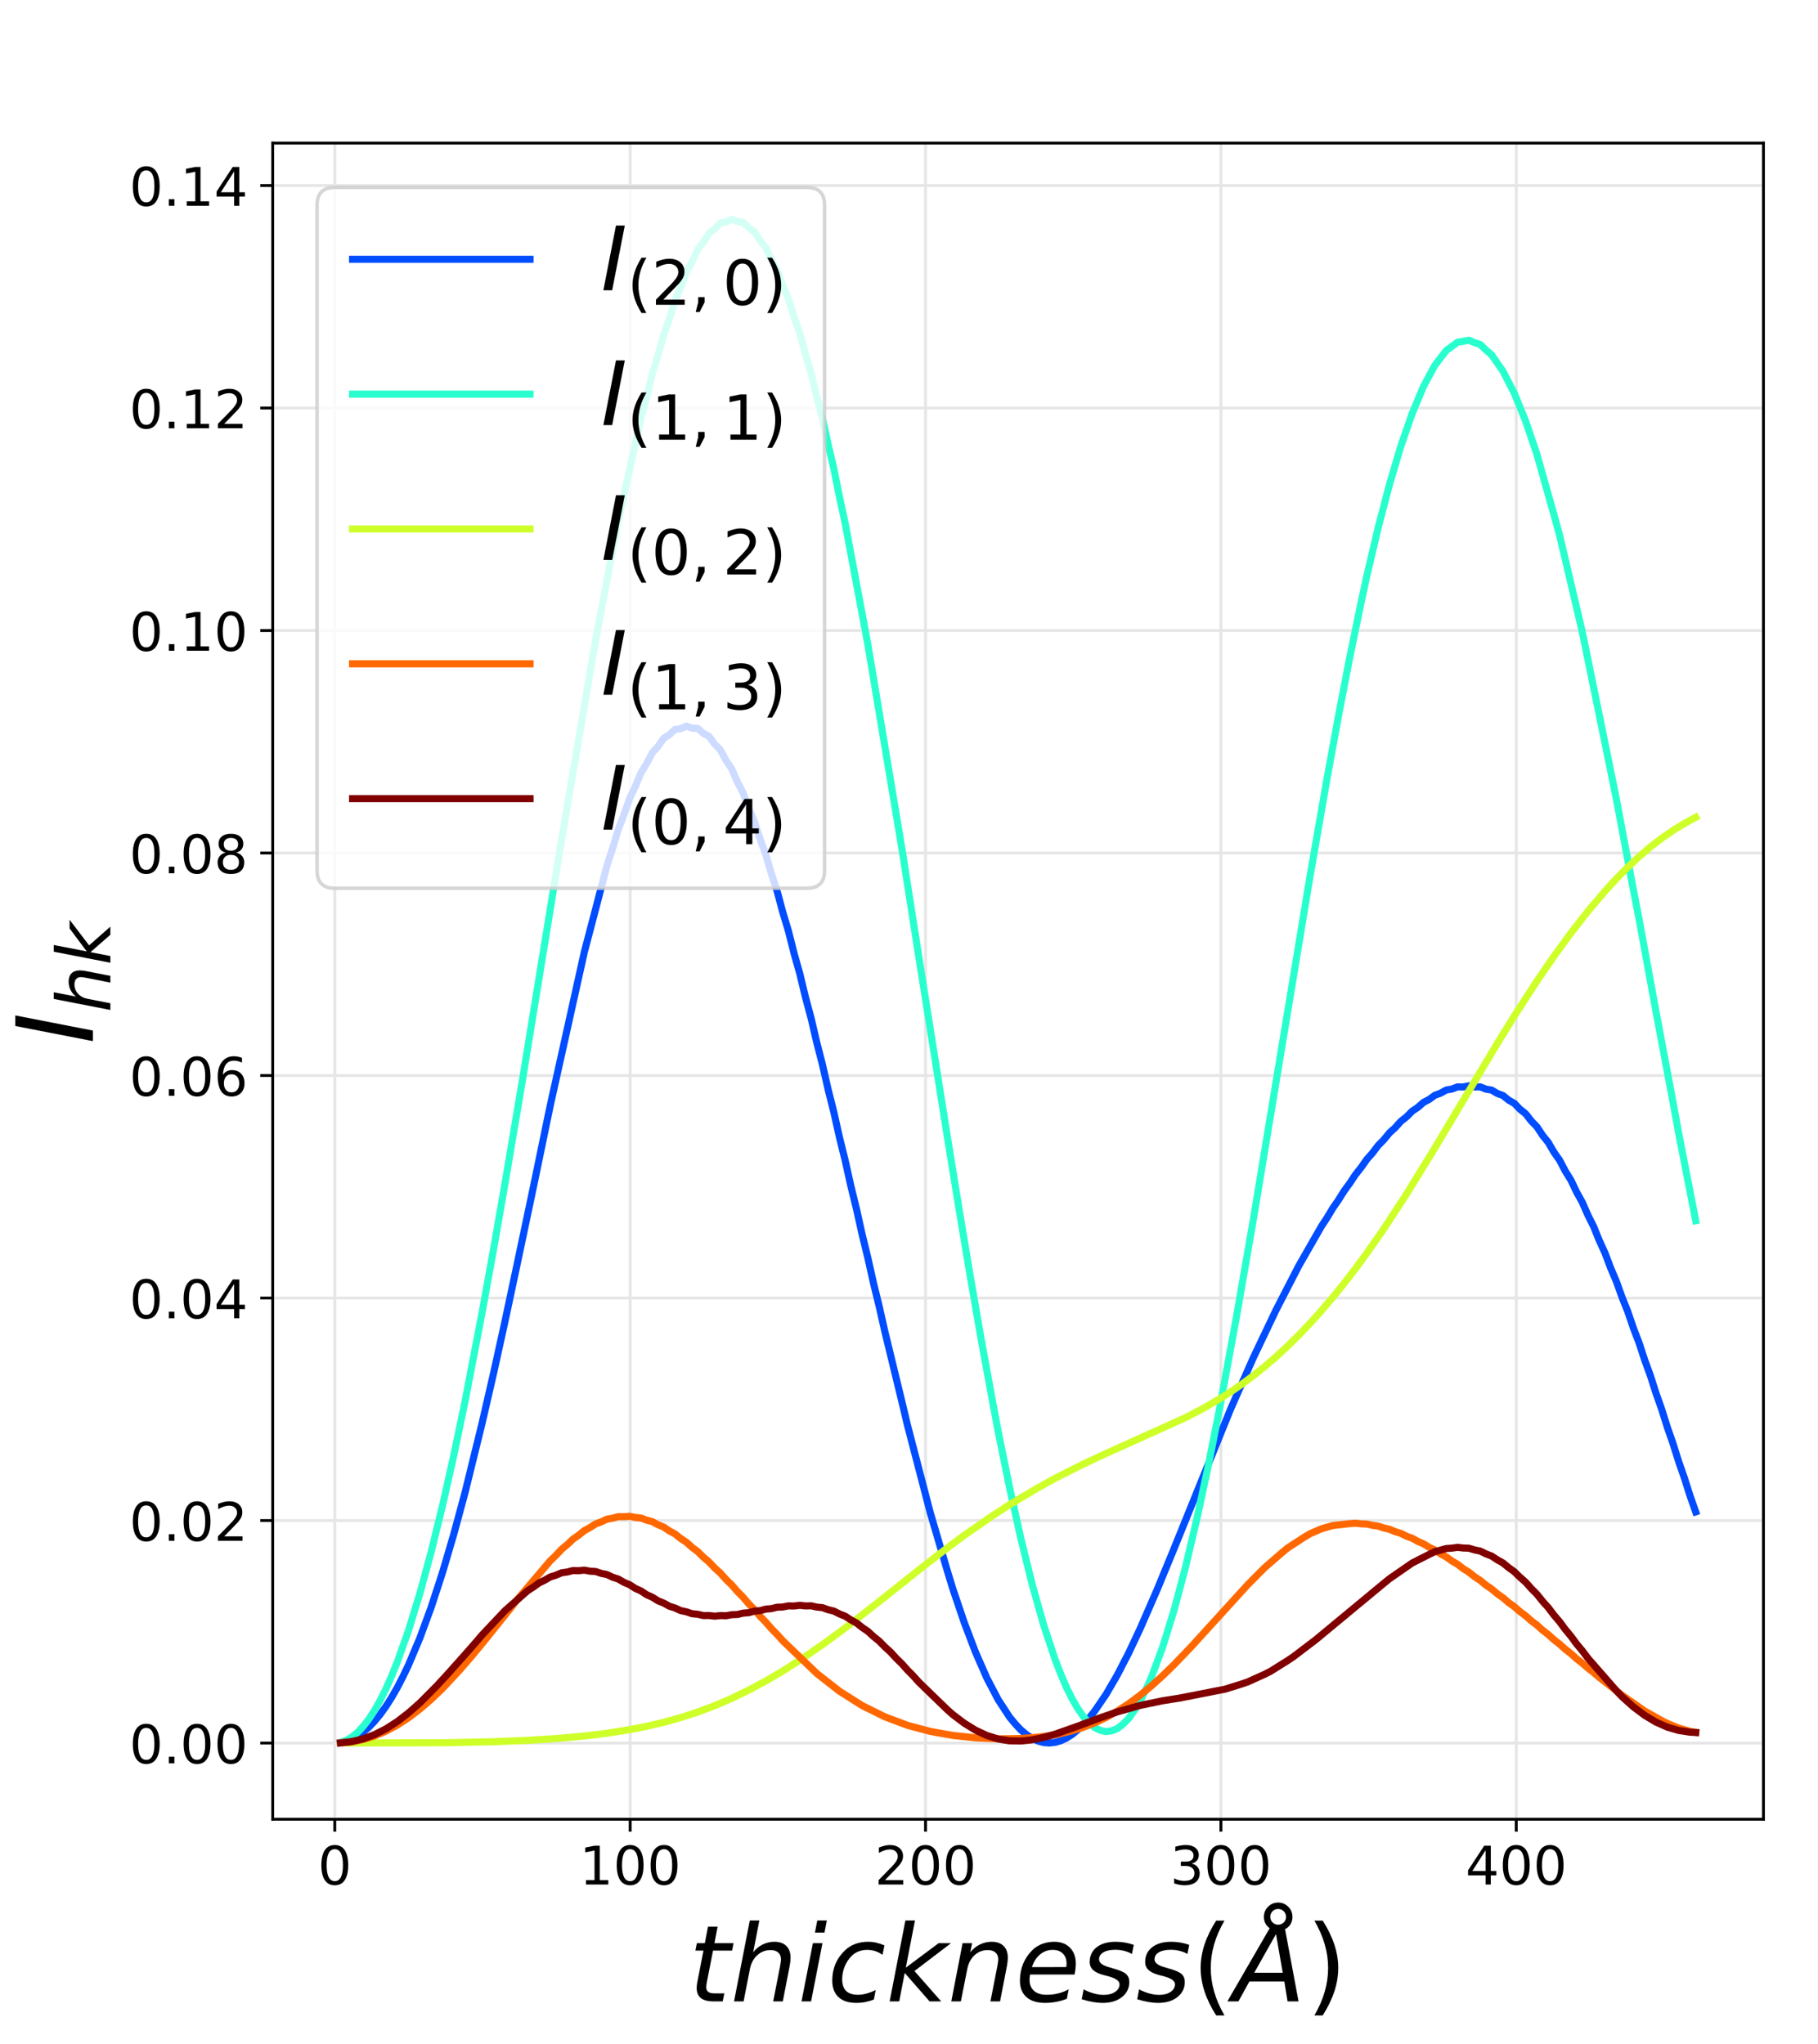<?xml version="1.0" encoding="utf-8" standalone="no"?>
<!DOCTYPE svg PUBLIC "-//W3C//DTD SVG 1.1//EN"
  "http://www.w3.org/Graphics/SVG/1.1/DTD/svg11.dtd">
<!-- Created with matplotlib (https://matplotlib.org/) -->
<svg height="576pt" version="1.1" viewBox="0 0 512.25 576" width="512.25pt" xmlns="http://www.w3.org/2000/svg" xmlns:xlink="http://www.w3.org/1999/xlink">
 <defs>
  <style type="text/css">
*{stroke-linecap:butt;stroke-linejoin:round;}
  </style>
 </defs>
 <g id="figure_1">
  <g id="patch_1">
   <path d="M 0 576 
L 512.25 576 
L 512.25 0 
L 0 0 
z
" style="fill:#ffffff;"/>
  </g>
  <g id="axes_1">
   <g id="patch_2">
    <path d="M 76.838 512.64 
L 496.882 512.64 
L 496.882 40.32 
L 76.838 40.32 
z
" style="fill:#ffffff;"/>
   </g>
   <g id="matplotlib.axis_1">
    <g id="xtick_1">
     <g id="line2d_1">
      <path clip-path="url(#p273abdfce7)" d="M 94.333 512.64 
L 94.333 40.32 
" style="fill:none;stroke:#e6e6e6;stroke-linecap:square;stroke-width:0.8;"/>
     </g>
     <g id="line2d_2">
      <defs>
       <path d="M 0 0 
L 0 3.5 
" id="m81fbb9a1dc" style="stroke:#000000;stroke-width:0.8;"/>
      </defs>
      <g>
       <use style="stroke:#000000;stroke-width:0.8;" x="94.333" xlink:href="#m81fbb9a1dc" y="512.64"/>
      </g>
     </g>
     <g id="text_1">
      <!-- 0 -->
      <defs>
       <path d="M 31.781 66.406 
Q 24.172 66.406 20.328 58.906 
Q 16.5 51.422 16.5 36.375 
Q 16.5 21.391 20.328 13.891 
Q 24.172 6.391 31.781 6.391 
Q 39.453 6.391 43.281 13.891 
Q 47.125 21.391 47.125 36.375 
Q 47.125 51.422 43.281 58.906 
Q 39.453 66.406 31.781 66.406 
z
M 31.781 74.219 
Q 44.047 74.219 50.516 64.516 
Q 56.984 54.828 56.984 36.375 
Q 56.984 17.969 50.516 8.266 
Q 44.047 -1.422 31.781 -1.422 
Q 19.531 -1.422 13.062 8.266 
Q 6.594 17.969 6.594 36.375 
Q 6.594 54.828 13.062 64.516 
Q 19.531 74.219 31.781 74.219 
z
" id="DejaVuSans-48"/>
      </defs>
      <g transform="translate(89.561 531.038)scale(0.15 -0.15)">
       <use xlink:href="#DejaVuSans-48"/>
      </g>
     </g>
    </g>
    <g id="xtick_2">
     <g id="line2d_3">
      <path clip-path="url(#p273abdfce7)" d="M 177.557 512.64 
L 177.557 40.32 
" style="fill:none;stroke:#e6e6e6;stroke-linecap:square;stroke-width:0.8;"/>
     </g>
     <g id="line2d_4">
      <g>
       <use style="stroke:#000000;stroke-width:0.8;" x="177.557" xlink:href="#m81fbb9a1dc" y="512.64"/>
      </g>
     </g>
     <g id="text_2">
      <!-- 100 -->
      <defs>
       <path d="M 12.406 8.297 
L 28.516 8.297 
L 28.516 63.922 
L 10.984 60.406 
L 10.984 69.391 
L 28.422 72.906 
L 38.281 72.906 
L 38.281 8.297 
L 54.391 8.297 
L 54.391 0 
L 12.406 0 
z
" id="DejaVuSans-49"/>
      </defs>
      <g transform="translate(163.241 531.038)scale(0.15 -0.15)">
       <use xlink:href="#DejaVuSans-49"/>
       <use x="63.623" xlink:href="#DejaVuSans-48"/>
       <use x="127.246" xlink:href="#DejaVuSans-48"/>
      </g>
     </g>
    </g>
    <g id="xtick_3">
     <g id="line2d_5">
      <path clip-path="url(#p273abdfce7)" d="M 260.781 512.64 
L 260.781 40.32 
" style="fill:none;stroke:#e6e6e6;stroke-linecap:square;stroke-width:0.8;"/>
     </g>
     <g id="line2d_6">
      <g>
       <use style="stroke:#000000;stroke-width:0.8;" x="260.781" xlink:href="#m81fbb9a1dc" y="512.64"/>
      </g>
     </g>
     <g id="text_3">
      <!-- 200 -->
      <defs>
       <path d="M 19.188 8.297 
L 53.609 8.297 
L 53.609 0 
L 7.328 0 
L 7.328 8.297 
Q 12.938 14.109 22.625 23.891 
Q 32.328 33.688 34.812 36.531 
Q 39.547 41.844 41.422 45.531 
Q 43.312 49.219 43.312 52.781 
Q 43.312 58.594 39.234 62.25 
Q 35.156 65.922 28.609 65.922 
Q 23.969 65.922 18.812 64.312 
Q 13.672 62.703 7.812 59.422 
L 7.812 69.391 
Q 13.766 71.781 18.938 73 
Q 24.125 74.219 28.422 74.219 
Q 39.75 74.219 46.484 68.547 
Q 53.219 62.891 53.219 53.422 
Q 53.219 48.922 51.531 44.891 
Q 49.859 40.875 45.406 35.406 
Q 44.188 33.984 37.641 27.219 
Q 31.109 20.453 19.188 8.297 
z
" id="DejaVuSans-50"/>
      </defs>
      <g transform="translate(246.465 531.038)scale(0.15 -0.15)">
       <use xlink:href="#DejaVuSans-50"/>
       <use x="63.623" xlink:href="#DejaVuSans-48"/>
       <use x="127.246" xlink:href="#DejaVuSans-48"/>
      </g>
     </g>
    </g>
    <g id="xtick_4">
     <g id="line2d_7">
      <path clip-path="url(#p273abdfce7)" d="M 344.005 512.64 
L 344.005 40.32 
" style="fill:none;stroke:#e6e6e6;stroke-linecap:square;stroke-width:0.8;"/>
     </g>
     <g id="line2d_8">
      <g>
       <use style="stroke:#000000;stroke-width:0.8;" x="344.005" xlink:href="#m81fbb9a1dc" y="512.64"/>
      </g>
     </g>
     <g id="text_4">
      <!-- 300 -->
      <defs>
       <path d="M 40.578 39.312 
Q 47.656 37.797 51.625 33 
Q 55.609 28.219 55.609 21.188 
Q 55.609 10.406 48.188 4.484 
Q 40.766 -1.422 27.094 -1.422 
Q 22.516 -1.422 17.656 -0.516 
Q 12.797 0.391 7.625 2.203 
L 7.625 11.719 
Q 11.719 9.328 16.594 8.109 
Q 21.484 6.891 26.812 6.891 
Q 36.078 6.891 40.938 10.547 
Q 45.797 14.203 45.797 21.188 
Q 45.797 27.641 41.281 31.266 
Q 36.766 34.906 28.719 34.906 
L 20.219 34.906 
L 20.219 43.016 
L 29.109 43.016 
Q 36.375 43.016 40.234 45.922 
Q 44.094 48.828 44.094 54.297 
Q 44.094 59.906 40.109 62.906 
Q 36.141 65.922 28.719 65.922 
Q 24.656 65.922 20.016 65.031 
Q 15.375 64.156 9.812 62.312 
L 9.812 71.094 
Q 15.438 72.656 20.344 73.438 
Q 25.25 74.219 29.594 74.219 
Q 40.828 74.219 47.359 69.109 
Q 53.906 64.016 53.906 55.328 
Q 53.906 49.266 50.438 45.094 
Q 46.969 40.922 40.578 39.312 
z
" id="DejaVuSans-51"/>
      </defs>
      <g transform="translate(329.689 531.038)scale(0.15 -0.15)">
       <use xlink:href="#DejaVuSans-51"/>
       <use x="63.623" xlink:href="#DejaVuSans-48"/>
       <use x="127.246" xlink:href="#DejaVuSans-48"/>
      </g>
     </g>
    </g>
    <g id="xtick_5">
     <g id="line2d_9">
      <path clip-path="url(#p273abdfce7)" d="M 427.229 512.64 
L 427.229 40.32 
" style="fill:none;stroke:#e6e6e6;stroke-linecap:square;stroke-width:0.8;"/>
     </g>
     <g id="line2d_10">
      <g>
       <use style="stroke:#000000;stroke-width:0.8;" x="427.229" xlink:href="#m81fbb9a1dc" y="512.64"/>
      </g>
     </g>
     <g id="text_5">
      <!-- 400 -->
      <defs>
       <path d="M 37.797 64.312 
L 12.891 25.391 
L 37.797 25.391 
z
M 35.203 72.906 
L 47.609 72.906 
L 47.609 25.391 
L 58.016 25.391 
L 58.016 17.188 
L 47.609 17.188 
L 47.609 0 
L 37.797 0 
L 37.797 17.188 
L 4.891 17.188 
L 4.891 26.703 
z
" id="DejaVuSans-52"/>
      </defs>
      <g transform="translate(412.914 531.038)scale(0.15 -0.15)">
       <use xlink:href="#DejaVuSans-52"/>
       <use x="63.623" xlink:href="#DejaVuSans-48"/>
       <use x="127.246" xlink:href="#DejaVuSans-48"/>
      </g>
     </g>
    </g>
    <g id="text_6">
     <!-- $thickness(\AA)$ -->
     <defs>
      <path d="M 42.281 54.688 
L 40.922 47.703 
L 23 47.703 
L 17.188 18.016 
Q 16.891 16.359 16.75 15.234 
Q 16.609 14.109 16.609 13.484 
Q 16.609 10.359 18.484 8.938 
Q 20.359 7.516 24.516 7.516 
L 33.594 7.516 
L 32.078 0 
L 23.484 0 
Q 15.484 0 11.547 3.125 
Q 7.625 6.25 7.625 12.594 
Q 7.625 13.719 7.766 15.062 
Q 7.906 16.406 8.203 18.016 
L 14.016 47.703 
L 6.391 47.703 
L 7.812 54.688 
L 15.281 54.688 
L 18.312 70.219 
L 27.297 70.219 
L 24.312 54.688 
z
" id="DejaVuSans-Oblique-116"/>
      <path d="M 55.719 33.016 
L 49.312 0 
L 40.281 0 
L 46.688 32.672 
Q 47.125 34.969 47.359 36.719 
Q 47.609 38.484 47.609 39.5 
Q 47.609 43.609 45.016 45.891 
Q 42.438 48.188 37.797 48.188 
Q 30.562 48.188 25.266 43.297 
Q 19.969 38.422 18.406 30.328 
L 12.5 0 
L 3.516 0 
L 18.312 75.984 
L 27.297 75.984 
L 21.484 46.094 
Q 24.906 50.688 30.219 53.344 
Q 35.547 56 41.406 56 
Q 48.641 56 52.609 52.094 
Q 56.594 48.188 56.594 41.109 
Q 56.594 39.359 56.375 37.359 
Q 56.156 35.359 55.719 33.016 
z
" id="DejaVuSans-Oblique-104"/>
      <path d="M 18.312 75.984 
L 27.297 75.984 
L 25.094 64.594 
L 16.109 64.594 
z
M 14.203 54.688 
L 23.188 54.688 
L 12.5 0 
L 3.516 0 
z
" id="DejaVuSans-Oblique-105"/>
      <path d="M 53.609 52.594 
L 51.812 43.703 
Q 48.578 46.047 44.938 47.219 
Q 41.312 48.391 37.406 48.391 
Q 33.109 48.391 29.219 46.875 
Q 25.344 45.359 22.703 42.578 
Q 18.5 38.328 16.203 32.609 
Q 13.922 26.906 13.922 20.797 
Q 13.922 13.422 17.609 9.812 
Q 21.297 6.203 28.812 6.203 
Q 32.516 6.203 36.688 7.328 
Q 40.875 8.453 45.406 10.688 
L 43.703 1.812 
Q 39.797 0.203 35.672 -0.609 
Q 31.547 -1.422 27.203 -1.422 
Q 16.312 -1.422 10.453 4.016 
Q 4.594 9.469 4.594 19.578 
Q 4.594 28.078 7.641 35.234 
Q 10.688 42.391 16.703 48.094 
Q 20.797 52 26.312 54 
Q 31.844 56 38.375 56 
Q 42.188 56 45.938 55.141 
Q 49.703 54.297 53.609 52.594 
z
" id="DejaVuSans-Oblique-99"/>
      <path d="M 18.312 75.984 
L 27.297 75.984 
L 18.703 31.688 
L 49.516 54.688 
L 61.188 54.688 
L 26.812 28.516 
L 51.906 0 
L 41.016 0 
L 17.672 26.703 
L 12.5 0 
L 3.516 0 
z
" id="DejaVuSans-Oblique-107"/>
      <path d="M 55.719 33.016 
L 49.312 0 
L 40.281 0 
L 46.688 32.672 
Q 47.125 34.969 47.359 36.719 
Q 47.609 38.484 47.609 39.5 
Q 47.609 43.609 45.016 45.891 
Q 42.438 48.188 37.797 48.188 
Q 30.562 48.188 25.344 43.375 
Q 20.125 38.578 18.5 30.328 
L 12.5 0 
L 3.516 0 
L 14.109 54.688 
L 23.094 54.688 
L 21.297 46.094 
Q 25.047 50.828 30.312 53.406 
Q 35.594 56 41.406 56 
Q 48.641 56 52.609 52.094 
Q 56.594 48.188 56.594 41.109 
Q 56.594 39.359 56.375 37.359 
Q 56.156 35.359 55.719 33.016 
z
" id="DejaVuSans-Oblique-110"/>
      <path d="M 48.094 32.234 
Q 48.25 33.016 48.312 33.844 
Q 48.391 34.672 48.391 35.5 
Q 48.391 41.453 44.891 44.922 
Q 41.406 48.391 35.406 48.391 
Q 28.719 48.391 23.578 44.156 
Q 18.453 39.938 15.828 32.172 
z
M 55.906 25.203 
L 14.109 25.203 
Q 13.812 23.344 13.719 22.266 
Q 13.625 21.188 13.625 20.406 
Q 13.625 13.625 17.797 9.906 
Q 21.969 6.203 29.594 6.203 
Q 35.453 6.203 40.672 7.516 
Q 45.906 8.844 50.391 11.375 
L 48.688 2.484 
Q 43.844 0.531 38.688 -0.438 
Q 33.547 -1.422 28.219 -1.422 
Q 16.844 -1.422 10.719 4.016 
Q 4.594 9.469 4.594 19.484 
Q 4.594 28.031 7.641 35.375 
Q 10.688 42.719 16.609 48.484 
Q 20.406 52.094 25.656 54.047 
Q 30.906 56 36.812 56 
Q 46.094 56 51.578 50.438 
Q 57.078 44.875 57.078 35.5 
Q 57.078 33.25 56.781 30.688 
Q 56.5 28.125 55.906 25.203 
z
" id="DejaVuSans-Oblique-101"/>
      <path d="M 50 53.078 
L 48.297 44.578 
Q 44.734 46.531 40.766 47.5 
Q 36.812 48.484 32.625 48.484 
Q 25.531 48.484 21.453 46.062 
Q 17.391 43.656 17.391 39.5 
Q 17.391 34.672 26.859 32.078 
Q 27.594 31.891 27.938 31.781 
L 30.812 30.906 
Q 39.797 28.422 42.797 25.688 
Q 45.797 22.953 45.797 18.219 
Q 45.797 9.516 38.891 4.047 
Q 31.984 -1.422 20.797 -1.422 
Q 16.453 -1.422 11.672 -0.578 
Q 6.891 0.25 1.125 2 
L 2.875 11.281 
Q 7.812 8.734 12.594 7.422 
Q 17.391 6.109 21.781 6.109 
Q 28.375 6.109 32.5 8.938 
Q 36.625 11.766 36.625 16.109 
Q 36.625 20.797 25.781 23.688 
L 24.859 23.922 
L 21.781 24.703 
Q 14.938 26.516 11.766 29.469 
Q 8.594 32.422 8.594 37.016 
Q 8.594 45.75 15.156 50.875 
Q 21.734 56 33.016 56 
Q 37.453 56 41.672 55.266 
Q 45.906 54.547 50 53.078 
z
" id="DejaVuSans-Oblique-115"/>
      <path d="M 31 75.875 
Q 24.469 64.656 21.281 53.656 
Q 18.109 42.672 18.109 31.391 
Q 18.109 20.125 21.312 9.062 
Q 24.516 -2 31 -13.188 
L 23.188 -13.188 
Q 15.875 -1.703 12.234 9.375 
Q 8.594 20.453 8.594 31.391 
Q 8.594 42.281 12.203 53.312 
Q 15.828 64.359 23.188 75.875 
z
" id="DejaVuSans-40"/>
      <path d="M 49.812 79.391 
Q 49.812 82.469 47.625 84.641 
Q 45.453 86.812 42.391 86.812 
Q 39.266 86.812 37.141 84.688 
Q 35.016 82.562 35.016 79.391 
Q 35.016 76.312 37.141 74.156 
Q 39.266 72.016 42.391 72.016 
Q 45.453 72.016 47.625 74.156 
Q 49.812 76.312 49.812 79.391 
z
M 34.422 68.703 
Q 31.781 70.516 30.391 73.266 
Q 29 76.031 29 79.391 
Q 29 84.969 32.906 88.891 
Q 36.812 92.828 42.391 92.828 
Q 47.953 92.828 51.875 88.891 
Q 55.812 84.969 55.812 79.391 
Q 55.812 75.531 54.031 72.547 
Q 52.25 69.578 48.875 67.828 
L 61.531 0 
L 51.219 0 
L 48.188 18.703 
L 15.375 18.703 
L 5.078 0 
L -5.328 0 
z
M 40.375 63.188 
L 19.922 26.906 
L 46.688 26.906 
z
" id="DejaVuSans-Oblique-197"/>
      <path d="M 8.016 75.875 
L 15.828 75.875 
Q 23.141 64.359 26.781 53.312 
Q 30.422 42.281 30.422 31.391 
Q 30.422 20.453 26.781 9.375 
Q 23.141 -1.703 15.828 -13.188 
L 8.016 -13.188 
Q 14.5 -2 17.703 9.062 
Q 20.906 20.125 20.906 31.391 
Q 20.906 42.672 17.703 53.656 
Q 14.5 64.656 8.016 75.875 
z
" id="DejaVuSans-41"/>
     </defs>
     <g transform="translate(194.01 564.018)scale(0.3 -0.3)">
      <use transform="translate(0 0.172)" xlink:href="#DejaVuSans-Oblique-116"/>
      <use transform="translate(39.209 0.172)" xlink:href="#DejaVuSans-Oblique-104"/>
      <use transform="translate(102.588 0.172)" xlink:href="#DejaVuSans-Oblique-105"/>
      <use transform="translate(130.371 0.172)" xlink:href="#DejaVuSans-Oblique-99"/>
      <use transform="translate(185.352 0.172)" xlink:href="#DejaVuSans-Oblique-107"/>
      <use transform="translate(243.262 0.172)" xlink:href="#DejaVuSans-Oblique-110"/>
      <use transform="translate(306.641 0.172)" xlink:href="#DejaVuSans-Oblique-101"/>
      <use transform="translate(368.164 0.172)" xlink:href="#DejaVuSans-Oblique-115"/>
      <use transform="translate(420.264 0.172)" xlink:href="#DejaVuSans-Oblique-115"/>
      <use transform="translate(472.363 0.172)" xlink:href="#DejaVuSans-40"/>
      <use transform="translate(511.377 0.172)" xlink:href="#DejaVuSans-Oblique-197"/>
      <use transform="translate(579.785 0.172)" xlink:href="#DejaVuSans-41"/>
     </g>
    </g>
   </g>
   <g id="matplotlib.axis_2">
    <g id="ytick_1">
     <g id="line2d_11">
      <path clip-path="url(#p273abdfce7)" d="M 76.838 491.171 
L 496.882 491.171 
" style="fill:none;stroke:#e6e6e6;stroke-linecap:square;stroke-width:0.8;"/>
     </g>
     <g id="line2d_12">
      <defs>
       <path d="M 0 0 
L -3.5 0 
" id="m9a5b9a3d72" style="stroke:#000000;stroke-width:0.8;"/>
      </defs>
      <g>
       <use style="stroke:#000000;stroke-width:0.8;" x="76.838" xlink:href="#m9a5b9a3d72" y="491.171"/>
      </g>
     </g>
     <g id="text_7">
      <!-- 0.00 -->
      <defs>
       <path d="M 10.688 12.406 
L 21 12.406 
L 21 0 
L 10.688 0 
z
" id="DejaVuSans-46"/>
      </defs>
      <g transform="translate(36.439 496.87)scale(0.15 -0.15)">
       <use xlink:href="#DejaVuSans-48"/>
       <use x="63.623" xlink:href="#DejaVuSans-46"/>
       <use x="95.41" xlink:href="#DejaVuSans-48"/>
       <use x="159.033" xlink:href="#DejaVuSans-48"/>
      </g>
     </g>
    </g>
    <g id="ytick_2">
     <g id="line2d_13">
      <path clip-path="url(#p273abdfce7)" d="M 76.838 428.472 
L 496.882 428.472 
" style="fill:none;stroke:#e6e6e6;stroke-linecap:square;stroke-width:0.8;"/>
     </g>
     <g id="line2d_14">
      <g>
       <use style="stroke:#000000;stroke-width:0.8;" x="76.838" xlink:href="#m9a5b9a3d72" y="428.472"/>
      </g>
     </g>
     <g id="text_8">
      <!-- 0.02 -->
      <g transform="translate(36.439 434.171)scale(0.15 -0.15)">
       <use xlink:href="#DejaVuSans-48"/>
       <use x="63.623" xlink:href="#DejaVuSans-46"/>
       <use x="95.41" xlink:href="#DejaVuSans-48"/>
       <use x="159.033" xlink:href="#DejaVuSans-50"/>
      </g>
     </g>
    </g>
    <g id="ytick_3">
     <g id="line2d_15">
      <path clip-path="url(#p273abdfce7)" d="M 76.838 365.774 
L 496.882 365.774 
" style="fill:none;stroke:#e6e6e6;stroke-linecap:square;stroke-width:0.8;"/>
     </g>
     <g id="line2d_16">
      <g>
       <use style="stroke:#000000;stroke-width:0.8;" x="76.838" xlink:href="#m9a5b9a3d72" y="365.774"/>
      </g>
     </g>
     <g id="text_9">
      <!-- 0.04 -->
      <g transform="translate(36.439 371.473)scale(0.15 -0.15)">
       <use xlink:href="#DejaVuSans-48"/>
       <use x="63.623" xlink:href="#DejaVuSans-46"/>
       <use x="95.41" xlink:href="#DejaVuSans-48"/>
       <use x="159.033" xlink:href="#DejaVuSans-52"/>
      </g>
     </g>
    </g>
    <g id="ytick_4">
     <g id="line2d_17">
      <path clip-path="url(#p273abdfce7)" d="M 76.838 303.075 
L 496.882 303.075 
" style="fill:none;stroke:#e6e6e6;stroke-linecap:square;stroke-width:0.8;"/>
     </g>
     <g id="line2d_18">
      <g>
       <use style="stroke:#000000;stroke-width:0.8;" x="76.838" xlink:href="#m9a5b9a3d72" y="303.075"/>
      </g>
     </g>
     <g id="text_10">
      <!-- 0.06 -->
      <defs>
       <path d="M 33.016 40.375 
Q 26.375 40.375 22.484 35.828 
Q 18.609 31.297 18.609 23.391 
Q 18.609 15.531 22.484 10.953 
Q 26.375 6.391 33.016 6.391 
Q 39.656 6.391 43.531 10.953 
Q 47.406 15.531 47.406 23.391 
Q 47.406 31.297 43.531 35.828 
Q 39.656 40.375 33.016 40.375 
z
M 52.594 71.297 
L 52.594 62.312 
Q 48.875 64.062 45.094 64.984 
Q 41.312 65.922 37.594 65.922 
Q 27.828 65.922 22.672 59.328 
Q 17.531 52.734 16.797 39.406 
Q 19.672 43.656 24.016 45.922 
Q 28.375 48.188 33.594 48.188 
Q 44.578 48.188 50.953 41.516 
Q 57.328 34.859 57.328 23.391 
Q 57.328 12.156 50.688 5.359 
Q 44.047 -1.422 33.016 -1.422 
Q 20.359 -1.422 13.672 8.266 
Q 6.984 17.969 6.984 36.375 
Q 6.984 53.656 15.188 63.938 
Q 23.391 74.219 37.203 74.219 
Q 40.922 74.219 44.703 73.484 
Q 48.484 72.75 52.594 71.297 
z
" id="DejaVuSans-54"/>
      </defs>
      <g transform="translate(36.439 308.774)scale(0.15 -0.15)">
       <use xlink:href="#DejaVuSans-48"/>
       <use x="63.623" xlink:href="#DejaVuSans-46"/>
       <use x="95.41" xlink:href="#DejaVuSans-48"/>
       <use x="159.033" xlink:href="#DejaVuSans-54"/>
      </g>
     </g>
    </g>
    <g id="ytick_5">
     <g id="line2d_19">
      <path clip-path="url(#p273abdfce7)" d="M 76.838 240.377 
L 496.882 240.377 
" style="fill:none;stroke:#e6e6e6;stroke-linecap:square;stroke-width:0.8;"/>
     </g>
     <g id="line2d_20">
      <g>
       <use style="stroke:#000000;stroke-width:0.8;" x="76.838" xlink:href="#m9a5b9a3d72" y="240.377"/>
      </g>
     </g>
     <g id="text_11">
      <!-- 0.08 -->
      <defs>
       <path d="M 31.781 34.625 
Q 24.75 34.625 20.719 30.859 
Q 16.703 27.094 16.703 20.516 
Q 16.703 13.922 20.719 10.156 
Q 24.75 6.391 31.781 6.391 
Q 38.812 6.391 42.859 10.172 
Q 46.922 13.969 46.922 20.516 
Q 46.922 27.094 42.891 30.859 
Q 38.875 34.625 31.781 34.625 
z
M 21.922 38.812 
Q 15.578 40.375 12.031 44.719 
Q 8.5 49.078 8.5 55.328 
Q 8.5 64.062 14.719 69.141 
Q 20.953 74.219 31.781 74.219 
Q 42.672 74.219 48.875 69.141 
Q 55.078 64.062 55.078 55.328 
Q 55.078 49.078 51.531 44.719 
Q 48 40.375 41.703 38.812 
Q 48.828 37.156 52.797 32.312 
Q 56.781 27.484 56.781 20.516 
Q 56.781 9.906 50.312 4.234 
Q 43.844 -1.422 31.781 -1.422 
Q 19.734 -1.422 13.25 4.234 
Q 6.781 9.906 6.781 20.516 
Q 6.781 27.484 10.781 32.312 
Q 14.797 37.156 21.922 38.812 
z
M 18.312 54.391 
Q 18.312 48.734 21.844 45.562 
Q 25.391 42.391 31.781 42.391 
Q 38.141 42.391 41.719 45.562 
Q 45.312 48.734 45.312 54.391 
Q 45.312 60.062 41.719 63.234 
Q 38.141 66.406 31.781 66.406 
Q 25.391 66.406 21.844 63.234 
Q 18.312 60.062 18.312 54.391 
z
" id="DejaVuSans-56"/>
      </defs>
      <g transform="translate(36.439 246.076)scale(0.15 -0.15)">
       <use xlink:href="#DejaVuSans-48"/>
       <use x="63.623" xlink:href="#DejaVuSans-46"/>
       <use x="95.41" xlink:href="#DejaVuSans-48"/>
       <use x="159.033" xlink:href="#DejaVuSans-56"/>
      </g>
     </g>
    </g>
    <g id="ytick_6">
     <g id="line2d_21">
      <path clip-path="url(#p273abdfce7)" d="M 76.838 177.679 
L 496.882 177.679 
" style="fill:none;stroke:#e6e6e6;stroke-linecap:square;stroke-width:0.8;"/>
     </g>
     <g id="line2d_22">
      <g>
       <use style="stroke:#000000;stroke-width:0.8;" x="76.838" xlink:href="#m9a5b9a3d72" y="177.679"/>
      </g>
     </g>
     <g id="text_12">
      <!-- 0.10 -->
      <g transform="translate(36.439 183.377)scale(0.15 -0.15)">
       <use xlink:href="#DejaVuSans-48"/>
       <use x="63.623" xlink:href="#DejaVuSans-46"/>
       <use x="95.41" xlink:href="#DejaVuSans-49"/>
       <use x="159.033" xlink:href="#DejaVuSans-48"/>
      </g>
     </g>
    </g>
    <g id="ytick_7">
     <g id="line2d_23">
      <path clip-path="url(#p273abdfce7)" d="M 76.838 114.98 
L 496.882 114.98 
" style="fill:none;stroke:#e6e6e6;stroke-linecap:square;stroke-width:0.8;"/>
     </g>
     <g id="line2d_24">
      <g>
       <use style="stroke:#000000;stroke-width:0.8;" x="76.838" xlink:href="#m9a5b9a3d72" y="114.98"/>
      </g>
     </g>
     <g id="text_13">
      <!-- 0.12 -->
      <g transform="translate(36.439 120.679)scale(0.15 -0.15)">
       <use xlink:href="#DejaVuSans-48"/>
       <use x="63.623" xlink:href="#DejaVuSans-46"/>
       <use x="95.41" xlink:href="#DejaVuSans-49"/>
       <use x="159.033" xlink:href="#DejaVuSans-50"/>
      </g>
     </g>
    </g>
    <g id="ytick_8">
     <g id="line2d_25">
      <path clip-path="url(#p273abdfce7)" d="M 76.838 52.282 
L 496.882 52.282 
" style="fill:none;stroke:#e6e6e6;stroke-linecap:square;stroke-width:0.8;"/>
     </g>
     <g id="line2d_26">
      <g>
       <use style="stroke:#000000;stroke-width:0.8;" x="76.838" xlink:href="#m9a5b9a3d72" y="52.282"/>
      </g>
     </g>
     <g id="text_14">
      <!-- 0.14 -->
      <g transform="translate(36.439 57.98)scale(0.15 -0.15)">
       <use xlink:href="#DejaVuSans-48"/>
       <use x="63.623" xlink:href="#DejaVuSans-46"/>
       <use x="95.41" xlink:href="#DejaVuSans-49"/>
       <use x="159.033" xlink:href="#DejaVuSans-52"/>
      </g>
     </g>
    </g>
    <g id="text_15">
     <!-- $I_{hk}$ -->
     <defs>
      <path d="M 16.891 72.906 
L 26.812 72.906 
L 12.594 0 
L 2.688 0 
z
" id="DejaVuSans-Oblique-73"/>
     </defs>
     <g transform="translate(26.2 294.18)rotate(-90)scale(0.3 -0.3)">
      <use transform="translate(0 0.094)" xlink:href="#DejaVuSans-Oblique-73"/>
      <use transform="translate(29.492 -16.312)scale(0.7)" xlink:href="#DejaVuSans-Oblique-104"/>
      <use transform="translate(73.857 -16.312)scale(0.7)" xlink:href="#DejaVuSans-Oblique-107"/>
     </g>
    </g>
   </g>
   <g id="line2d_27">
    <path clip-path="url(#p273abdfce7)" d="M 95.93 491.051 
L 97.528 490.69 
L 99.126 490.078 
L 100.724 489.216 
L 102.321 488.091 
L 103.919 486.7 
L 105.517 485.04 
L 107.115 483.1 
L 108.712 480.888 
L 110.31 478.379 
L 111.908 475.604 
L 113.506 472.514 
L 115.103 469.17 
L 118.299 461.59 
L 121.494 452.889 
L 124.69 443.094 
L 127.885 432.236 
L 131.081 420.394 
L 135.874 400.862 
L 139.069 386.964 
L 142.265 372.447 
L 145.46 357.436 
L 150.254 334.673 
L 155.047 311.484 
L 164.633 268.324 
L 171.024 243.929 
L 172.622 239.02 
L 174.22 233.692 
L 175.817 229.534 
L 177.415 224.97 
L 179.013 221.593 
L 180.611 217.757 
L 182.208 215.18 
L 183.806 212.104 
L 185.404 210.333 
L 187.001 208.03 
L 188.599 207.049 
L 190.197 205.52 
L 191.795 205.349 
L 193.392 204.589 
L 194.99 205.199 
L 196.588 205.241 
L 198.186 206.659 
L 199.783 207.502 
L 201.381 209.694 
L 202.979 211.318 
L 204.577 214.288 
L 206.174 216.66 
L 207.772 220.346 
L 209.37 223.419 
L 210.968 227.766 
L 212.565 231.491 
L 214.163 236.435 
L 215.761 240.772 
L 217.358 246.235 
L 218.956 251.086 
L 220.554 257.04 
L 222.152 262.341 
L 223.749 268.686 
L 225.347 274.346 
L 226.945 280.979 
L 228.543 286.93 
L 230.14 293.797 
L 231.738 299.973 
L 233.336 307.008 
L 234.934 313.347 
L 236.531 320.484 
L 238.129 326.945 
L 239.727 334.141 
L 241.325 340.669 
L 242.922 347.87 
L 244.52 354.418 
L 246.118 361.569 
L 247.715 368.098 
L 249.313 375.171 
L 254.106 394.92 
L 255.704 401.647 
L 262.095 426.187 
L 266.888 442.525 
L 268.486 447.755 
L 271.682 457.189 
L 274.877 465.588 
L 278.072 472.869 
L 281.268 478.973 
L 284.463 483.853 
L 286.061 485.792 
L 287.659 487.492 
L 289.257 488.818 
L 290.854 489.878 
L 292.452 490.594 
L 294.05 491.031 
L 295.648 491.152 
L 297.245 490.984 
L 298.843 490.529 
L 300.441 489.783 
L 302.038 488.778 
L 303.636 487.486 
L 305.234 485.968 
L 306.832 484.175 
L 308.429 482.183 
L 311.625 477.494 
L 314.82 471.996 
L 318.016 465.802 
L 321.211 459.025 
L 326.005 448.036 
L 330.798 436.395 
L 346.775 396.976 
L 353.166 382.539 
L 359.557 369.121 
L 365.948 356.702 
L 372.339 345.545 
L 373.937 343.12 
L 375.534 340.451 
L 377.132 338.146 
L 378.73 335.593 
L 380.328 333.414 
L 381.925 330.991 
L 383.523 328.982 
L 385.121 326.706 
L 386.719 324.897 
L 388.316 322.792 
L 389.914 321.167 
L 391.512 319.217 
L 393.109 317.769 
L 394.707 315.983 
L 396.305 314.72 
L 397.903 313.108 
L 399.5 312.045 
L 401.098 310.637 
L 402.696 309.802 
L 404.294 308.629 
L 405.891 308.057 
L 407.489 307.15 
L 409.087 306.879 
L 410.685 306.267 
L 412.282 306.297 
L 413.88 305.963 
L 415.478 306.304 
L 417.076 306.262 
L 418.673 306.903 
L 420.271 307.163 
L 421.869 308.117 
L 423.466 308.69 
L 425.064 309.99 
L 426.662 310.897 
L 428.26 312.551 
L 429.857 313.825 
L 431.455 315.873 
L 433.053 317.522 
L 434.651 319.94 
L 436.248 321.923 
L 437.846 324.668 
L 439.444 326.943 
L 441.042 329.99 
L 442.639 332.569 
L 444.237 335.919 
L 445.835 338.801 
L 447.433 342.439 
L 449.03 345.627 
L 450.628 349.572 
L 452.226 353.072 
L 453.823 357.295 
L 455.421 361.054 
L 457.019 365.508 
L 458.617 369.494 
L 460.214 374.168 
L 461.812 378.351 
L 463.41 383.219 
L 465.008 387.594 
L 466.605 392.599 
L 468.203 397.113 
L 469.801 402.198 
L 471.399 406.782 
L 472.996 411.87 
L 474.594 416.455 
L 476.192 421.491 
L 477.79 426.027 
L 477.79 426.027 
" style="fill:none;stroke:#004cff;stroke-linecap:square;stroke-width:2;"/>
   </g>
   <g id="line2d_28">
    <path clip-path="url(#p273abdfce7)" d="M 95.93 490.986 
L 97.528 490.43 
L 99.126 489.499 
L 100.724 488.191 
L 102.321 486.505 
L 103.919 484.435 
L 105.517 481.992 
L 107.115 479.158 
L 108.712 475.963 
L 110.31 472.371 
L 111.908 468.436 
L 115.103 459.445 
L 118.299 449.04 
L 121.494 437.289 
L 124.69 424.257 
L 127.885 410.014 
L 131.081 394.66 
L 135.874 369.667 
L 139.069 352.013 
L 142.265 333.655 
L 147.058 305.254 
L 158.242 236.569 
L 167.829 180.302 
L 174.22 146.74 
L 180.611 117.874 
L 182.208 111.866 
L 183.806 105.403 
L 185.404 100.112 
L 187.001 94.345 
L 188.599 89.792 
L 190.197 84.758 
L 191.795 80.995 
L 193.392 76.728 
L 194.99 73.772 
L 196.588 70.338 
L 198.186 68.25 
L 199.783 65.684 
L 201.381 64.481 
L 202.979 62.812 
L 204.577 62.54 
L 206.174 61.789 
L 207.772 62.444 
L 209.37 62.615 
L 210.968 64.194 
L 212.565 65.292 
L 214.163 67.789 
L 215.761 69.82 
L 217.358 73.206 
L 218.956 76.116 
L 220.554 80.402 
L 222.152 84.175 
L 223.749 89.298 
L 225.347 93.883 
L 226.945 99.786 
L 228.543 105.152 
L 230.14 111.802 
L 231.738 117.898 
L 233.336 125.243 
L 234.934 132.018 
L 236.531 139.996 
L 238.129 147.408 
L 244.52 181.52 
L 254.106 239.005 
L 258.9 269.707 
L 263.693 299.925 
L 266.888 320.065 
L 270.084 339.833 
L 273.279 359.037 
L 276.475 377.471 
L 279.67 394.964 
L 281.268 403.457 
L 284.463 419.196 
L 287.659 433.603 
L 290.854 446.527 
L 294.05 457.857 
L 297.245 467.502 
L 298.843 471.632 
L 300.441 475.372 
L 302.038 478.6 
L 303.636 481.383 
L 305.234 483.672 
L 306.832 485.468 
L 308.429 486.795 
L 310.027 487.591 
L 311.625 487.94 
L 313.223 487.725 
L 314.82 487.089 
L 316.418 485.862 
L 318.016 484.242 
L 319.614 482.018 
L 321.211 479.429 
L 322.809 476.231 
L 324.407 472.697 
L 327.602 464.121 
L 330.798 453.78 
L 333.993 441.768 
L 337.189 428.228 
L 340.384 413.332 
L 343.58 397.253 
L 348.373 371.199 
L 353.166 343.541 
L 361.155 295.158 
L 369.143 246.788 
L 373.937 219.257 
L 377.132 201.776 
L 380.328 185.195 
L 383.523 169.709 
L 385.121 162.3 
L 388.316 148.713 
L 391.512 136.499 
L 394.707 125.734 
L 397.903 116.495 
L 401.098 108.873 
L 404.294 102.948 
L 407.489 98.789 
L 410.685 96.448 
L 413.88 95.88 
L 415.478 96.549 
L 417.076 97.075 
L 418.673 98.61 
L 420.271 99.98 
L 423.466 104.556 
L 426.662 110.782 
L 429.857 118.617 
L 433.053 128.016 
L 437.846 145.033 
L 439.444 150.838 
L 445.835 178.072 
L 453.823 217.202 
L 455.421 225.094 
L 460.214 250.647 
L 461.812 258.866 
L 466.605 285.07 
L 471.399 310.579 
L 472.996 319.355 
L 477.79 343.971 
L 477.79 343.971 
" style="fill:none;stroke:#29ffce;stroke-linecap:square;stroke-width:2;"/>
   </g>
   <g id="line2d_29">
    <path clip-path="url(#p273abdfce7)" d="M 95.93 491.171 
L 126.287 491.065 
L 139.069 490.796 
L 148.656 490.409 
L 156.644 489.91 
L 164.633 489.188 
L 171.024 488.407 
L 177.415 487.392 
L 182.208 486.451 
L 187.001 485.324 
L 191.795 483.994 
L 196.588 482.435 
L 201.381 480.633 
L 206.174 478.572 
L 210.968 476.253 
L 215.761 473.68 
L 220.554 470.86 
L 225.347 467.82 
L 231.738 463.447 
L 238.129 458.755 
L 247.715 451.293 
L 260.497 441.128 
L 266.888 436.2 
L 271.682 432.633 
L 279.67 427.108 
L 284.463 423.997 
L 292.452 419.241 
L 297.245 416.584 
L 305.234 412.564 
L 310.027 410.31 
L 333.993 399.489 
L 338.786 396.996 
L 343.58 394.219 
L 346.775 392.19 
L 349.971 390 
L 353.166 387.631 
L 356.362 385.074 
L 359.557 382.323 
L 362.752 379.374 
L 365.948 376.223 
L 369.143 372.873 
L 372.339 369.322 
L 375.534 365.572 
L 378.73 361.627 
L 381.925 357.483 
L 385.121 353.137 
L 389.914 346.27 
L 396.305 336.48 
L 404.294 323.491 
L 412.282 310.108 
L 421.869 294.076 
L 426.662 286.313 
L 433.053 276.45 
L 437.846 269.474 
L 442.639 262.901 
L 447.433 256.77 
L 452.226 251.111 
L 455.421 247.628 
L 458.617 244.389 
L 461.812 241.406 
L 465.008 238.679 
L 468.203 236.21 
L 471.399 233.999 
L 474.594 232.041 
L 477.79 230.308 
L 477.79 230.308 
" style="fill:none;stroke:#ceff29;stroke-linecap:square;stroke-width:2;"/>
   </g>
   <g id="line2d_30">
    <path clip-path="url(#p273abdfce7)" d="M 95.93 491.132 
L 99.126 490.818 
L 102.321 490.174 
L 105.517 489.183 
L 108.712 487.832 
L 111.908 486.117 
L 115.103 484.036 
L 118.299 481.603 
L 121.494 478.842 
L 124.69 475.78 
L 129.483 470.64 
L 132.678 466.956 
L 135.874 463.108 
L 139.069 459.145 
L 143.863 453.183 
L 145.46 451.087 
L 155.047 439.805 
L 156.644 438.275 
L 158.242 436.574 
L 159.84 435.236 
L 161.438 433.724 
L 163.035 432.609 
L 164.633 431.319 
L 166.231 430.453 
L 167.829 429.421 
L 169.426 428.833 
L 171.024 428.085 
L 172.622 427.804 
L 174.22 427.362 
L 175.817 427.394 
L 177.415 427.271 
L 179.013 427.605 
L 180.611 427.758 
L 182.208 428.373 
L 183.806 428.786 
L 185.404 429.653 
L 187.001 430.306 
L 188.599 431.391 
L 190.197 432.252 
L 191.795 433.532 
L 193.392 434.573 
L 194.99 436.013 
L 196.588 437.215 
L 198.186 438.796 
L 199.783 440.137 
L 201.381 441.827 
L 202.979 443.282 
L 204.577 445.066 
L 206.174 446.611 
L 207.772 448.459 
L 209.37 450.065 
L 210.968 451.942 
L 212.565 453.577 
L 214.163 455.453 
L 215.761 457.095 
L 217.358 458.936 
L 218.956 460.551 
L 220.554 462.342 
L 230.14 471.553 
L 236.531 476.558 
L 242.922 480.609 
L 249.313 483.773 
L 255.704 486.173 
L 262.095 487.884 
L 268.486 489.021 
L 274.877 489.703 
L 281.268 489.987 
L 287.659 489.889 
L 292.452 489.511 
L 295.648 489.097 
L 298.843 488.514 
L 302.038 487.734 
L 305.234 486.734 
L 308.429 485.491 
L 311.625 483.978 
L 314.82 482.178 
L 318.016 480.091 
L 321.211 477.72 
L 324.407 475.084 
L 327.602 472.202 
L 330.798 469.097 
L 335.591 464.094 
L 351.568 446.551 
L 354.764 443.327 
L 356.362 441.732 
L 361.155 437.576 
L 362.752 436.243 
L 367.546 433.12 
L 369.143 432.171 
L 372.339 430.799 
L 375.534 429.877 
L 380.328 429.34 
L 381.925 429.223 
L 383.523 429.399 
L 385.121 429.456 
L 386.719 429.819 
L 388.316 430.043 
L 389.914 430.57 
L 391.512 430.935 
L 393.109 431.601 
L 394.707 432.087 
L 396.305 432.874 
L 397.903 433.462 
L 399.5 434.352 
L 401.098 435.031 
L 402.696 436.012 
L 404.294 436.781 
L 405.891 437.853 
L 407.489 438.704 
L 409.087 439.861 
L 410.685 440.794 
L 412.282 442.022 
L 413.88 443.015 
L 415.478 444.3 
L 417.076 445.34 
L 418.673 446.662 
L 420.271 447.742 
L 421.869 449.092 
L 423.466 450.205 
L 425.064 451.584 
L 426.662 452.725 
L 428.26 454.125 
L 429.857 455.297 
L 431.455 456.721 
L 433.053 457.927 
L 434.651 459.373 
L 436.248 460.601 
L 437.846 462.055 
L 439.444 463.291 
L 441.042 464.739 
L 442.639 465.979 
L 444.237 467.416 
L 445.835 468.653 
L 447.433 470.065 
L 449.03 471.292 
L 450.628 472.677 
L 455.421 476.411 
L 457.019 477.689 
L 463.41 482.131 
L 468.203 484.845 
L 469.801 485.65 
L 472.996 486.946 
L 476.192 487.869 
L 477.79 488.18 
L 477.79 488.18 
" style="fill:none;stroke:#ff6800;stroke-linecap:square;stroke-width:2;"/>
   </g>
   <g id="line2d_31">
    <path clip-path="url(#p273abdfce7)" d="M 95.93 491.125 
L 99.126 490.756 
L 102.321 489.99 
L 105.517 488.805 
L 108.712 487.187 
L 111.908 485.139 
L 115.103 482.682 
L 118.299 479.86 
L 123.092 475.038 
L 126.287 471.565 
L 131.081 466.192 
L 134.276 462.551 
L 135.874 460.671 
L 142.265 453.897 
L 148.656 448.252 
L 150.254 447.232 
L 151.851 446.062 
L 153.449 445.295 
L 155.047 444.367 
L 156.644 443.87 
L 158.242 443.199 
L 159.84 442.973 
L 161.438 442.561 
L 163.035 442.604 
L 164.633 442.444 
L 166.231 442.74 
L 167.829 442.831 
L 169.426 443.367 
L 171.024 443.686 
L 172.622 444.442 
L 174.22 444.962 
L 175.817 445.888 
L 177.415 446.565 
L 179.013 447.589 
L 180.611 448.319 
L 182.208 449.367 
L 183.806 450.082 
L 185.404 451.084 
L 187.001 451.723 
L 188.599 452.609 
L 190.197 453.114 
L 191.795 453.847 
L 193.392 454.181 
L 194.99 454.726 
L 196.588 454.884 
L 198.186 455.247 
L 199.783 455.23 
L 201.381 455.419 
L 202.979 455.246 
L 204.577 455.299 
L 206.174 455.004 
L 207.772 454.95 
L 209.37 454.566 
L 210.968 454.441 
L 212.565 454.01 
L 214.163 453.858 
L 215.761 453.431 
L 217.358 453.291 
L 218.956 452.897 
L 220.554 452.832 
L 222.152 452.518 
L 223.749 452.557 
L 225.347 452.359 
L 226.945 452.535 
L 228.543 452.497 
L 230.14 452.858 
L 231.738 453.019 
L 233.336 453.594 
L 234.934 453.979 
L 236.531 454.785 
L 238.129 455.414 
L 239.727 456.457 
L 241.325 457.325 
L 242.922 458.59 
L 244.52 459.682 
L 246.118 461.141 
L 247.715 462.434 
L 249.313 464.06 
L 250.911 465.517 
L 252.509 467.257 
L 254.106 468.819 
L 255.704 470.614 
L 257.302 472.221 
L 258.9 474.005 
L 266.888 481.744 
L 268.486 483.158 
L 271.682 485.574 
L 274.877 487.549 
L 278.072 489.041 
L 281.268 490.032 
L 284.463 490.536 
L 287.659 490.589 
L 290.854 490.247 
L 294.05 489.587 
L 297.245 488.681 
L 303.636 486.427 
L 310.027 484.048 
L 314.82 482.385 
L 321.211 480.579 
L 327.602 479.251 
L 332.395 478.496 
L 345.177 475.988 
L 349.971 474.494 
L 351.568 473.949 
L 356.362 471.776 
L 357.959 470.971 
L 362.752 467.973 
L 364.35 466.911 
L 370.741 462.048 
L 389.914 446.168 
L 391.512 444.866 
L 397.903 440.444 
L 402.696 438.009 
L 404.294 437.256 
L 407.489 436.355 
L 409.087 436.248 
L 410.685 436.022 
L 412.282 436.209 
L 413.88 436.261 
L 415.478 436.745 
L 417.076 437.082 
L 418.673 437.852 
L 420.271 438.47 
L 421.869 439.516 
L 423.466 440.405 
L 425.064 441.722 
L 426.662 442.868 
L 428.26 444.432 
L 429.857 445.827 
L 431.455 447.625 
L 433.053 449.24 
L 434.651 451.225 
L 436.248 453.002 
L 437.846 455.109 
L 439.444 456.982 
L 441.042 459.147 
L 442.639 461.067 
L 444.237 463.241 
L 445.835 465.157 
L 447.433 467.277 
L 455.421 476.414 
L 457.019 478.095 
L 460.214 480.96 
L 463.41 483.36 
L 466.605 485.273 
L 469.801 486.691 
L 472.996 487.624 
L 476.192 488.117 
L 477.79 488.188 
L 477.79 488.188 
" style="fill:none;stroke:#800000;stroke-linecap:square;stroke-width:2;"/>
   </g>
   <g id="patch_3">
    <path d="M 76.838 512.64 
L 76.838 40.32 
" style="fill:none;stroke:#000000;stroke-linecap:square;stroke-linejoin:miter;stroke-width:0.8;"/>
   </g>
   <g id="patch_4">
    <path d="M 496.882 512.64 
L 496.882 40.32 
" style="fill:none;stroke:#000000;stroke-linecap:square;stroke-linejoin:miter;stroke-width:0.8;"/>
   </g>
   <g id="patch_5">
    <path d="M 76.838 512.64 
L 496.882 512.64 
" style="fill:none;stroke:#000000;stroke-linecap:square;stroke-linejoin:miter;stroke-width:0.8;"/>
   </g>
   <g id="patch_6">
    <path d="M 76.838 40.32 
L 496.882 40.32 
" style="fill:none;stroke:#000000;stroke-linecap:square;stroke-linejoin:miter;stroke-width:0.8;"/>
   </g>
   <g id="legend_1">
    <g id="patch_7">
     <path d="M 94.338 250.3 
L 227.338 250.3 
Q 232.338 250.3 232.338 245.3 
L 232.338 57.82 
Q 232.338 52.82 227.338 52.82 
L 94.338 52.82 
Q 89.338 52.82 89.338 57.82 
L 89.338 245.3 
Q 89.338 250.3 94.338 250.3 
z
" style="fill:#ffffff;opacity:0.8;stroke:#cccccc;stroke-linejoin:miter;"/>
    </g>
    <g id="line2d_32">
     <path d="M 99.338 73.066 
L 149.338 73.066 
" style="fill:none;stroke:#004cff;stroke-linecap:square;stroke-width:2;"/>
    </g>
    <g id="line2d_33"/>
    <g id="text_16">
     <!-- $I_{(2,0)}$ -->
     <defs>
      <path d="M 11.719 12.406 
L 22.016 12.406 
L 22.016 4 
L 14.016 -11.625 
L 7.719 -11.625 
L 11.719 4 
z
" id="DejaVuSans-44"/>
     </defs>
     <g transform="translate(169.338 81.816)scale(0.25 -0.25)">
      <use transform="translate(0 0.094)" xlink:href="#DejaVuSans-Oblique-73"/>
      <use transform="translate(29.492 -16.312)scale(0.7)" xlink:href="#DejaVuSans-40"/>
      <use transform="translate(56.802 -16.312)scale(0.7)" xlink:href="#DejaVuSans-50"/>
      <use transform="translate(101.338 -16.312)scale(0.7)" xlink:href="#DejaVuSans-44"/>
      <use transform="translate(137.227 -16.312)scale(0.7)" xlink:href="#DejaVuSans-48"/>
      <use transform="translate(181.763 -16.312)scale(0.7)" xlink:href="#DejaVuSans-41"/>
     </g>
    </g>
    <g id="line2d_34">
     <path d="M 99.338 111.062 
L 149.338 111.062 
" style="fill:none;stroke:#29ffce;stroke-linecap:square;stroke-width:2;"/>
    </g>
    <g id="line2d_35"/>
    <g id="text_17">
     <!-- $I_{(1,1)}$ -->
     <g transform="translate(169.338 119.812)scale(0.25 -0.25)">
      <use transform="translate(0 0.094)" xlink:href="#DejaVuSans-Oblique-73"/>
      <use transform="translate(29.492 -16.312)scale(0.7)" xlink:href="#DejaVuSans-40"/>
      <use transform="translate(56.802 -16.312)scale(0.7)" xlink:href="#DejaVuSans-49"/>
      <use transform="translate(101.338 -16.312)scale(0.7)" xlink:href="#DejaVuSans-44"/>
      <use transform="translate(137.227 -16.312)scale(0.7)" xlink:href="#DejaVuSans-49"/>
      <use transform="translate(181.763 -16.312)scale(0.7)" xlink:href="#DejaVuSans-41"/>
     </g>
    </g>
    <g id="line2d_36">
     <path d="M 99.338 149.058 
L 149.338 149.058 
" style="fill:none;stroke:#ceff29;stroke-linecap:square;stroke-width:2;"/>
    </g>
    <g id="line2d_37"/>
    <g id="text_18">
     <!-- $I_{(0,2)}$ -->
     <g transform="translate(169.338 157.808)scale(0.25 -0.25)">
      <use transform="translate(0 0.094)" xlink:href="#DejaVuSans-Oblique-73"/>
      <use transform="translate(29.492 -16.312)scale(0.7)" xlink:href="#DejaVuSans-40"/>
      <use transform="translate(56.802 -16.312)scale(0.7)" xlink:href="#DejaVuSans-48"/>
      <use transform="translate(101.338 -16.312)scale(0.7)" xlink:href="#DejaVuSans-44"/>
      <use transform="translate(137.227 -16.312)scale(0.7)" xlink:href="#DejaVuSans-50"/>
      <use transform="translate(181.763 -16.312)scale(0.7)" xlink:href="#DejaVuSans-41"/>
     </g>
    </g>
    <g id="line2d_38">
     <path d="M 99.338 187.054 
L 149.338 187.054 
" style="fill:none;stroke:#ff6800;stroke-linecap:square;stroke-width:2;"/>
    </g>
    <g id="line2d_39"/>
    <g id="text_19">
     <!-- $I_{(1,3)}$ -->
     <g transform="translate(169.338 195.804)scale(0.25 -0.25)">
      <use transform="translate(0 0.094)" xlink:href="#DejaVuSans-Oblique-73"/>
      <use transform="translate(29.492 -16.312)scale(0.7)" xlink:href="#DejaVuSans-40"/>
      <use transform="translate(56.802 -16.312)scale(0.7)" xlink:href="#DejaVuSans-49"/>
      <use transform="translate(101.338 -16.312)scale(0.7)" xlink:href="#DejaVuSans-44"/>
      <use transform="translate(137.227 -16.312)scale(0.7)" xlink:href="#DejaVuSans-51"/>
      <use transform="translate(181.763 -16.312)scale(0.7)" xlink:href="#DejaVuSans-41"/>
     </g>
    </g>
    <g id="line2d_40">
     <path d="M 99.338 225.05 
L 149.338 225.05 
" style="fill:none;stroke:#800000;stroke-linecap:square;stroke-width:2;"/>
    </g>
    <g id="line2d_41"/>
    <g id="text_20">
     <!-- $I_{(0,4)}$ -->
     <g transform="translate(169.338 233.8)scale(0.25 -0.25)">
      <use transform="translate(0 0.094)" xlink:href="#DejaVuSans-Oblique-73"/>
      <use transform="translate(29.492 -16.312)scale(0.7)" xlink:href="#DejaVuSans-40"/>
      <use transform="translate(56.802 -16.312)scale(0.7)" xlink:href="#DejaVuSans-48"/>
      <use transform="translate(101.338 -16.312)scale(0.7)" xlink:href="#DejaVuSans-44"/>
      <use transform="translate(137.227 -16.312)scale(0.7)" xlink:href="#DejaVuSans-52"/>
      <use transform="translate(181.763 -16.312)scale(0.7)" xlink:href="#DejaVuSans-41"/>
     </g>
    </g>
   </g>
  </g>
 </g>
 <defs>
  <clipPath id="p273abdfce7">
   <rect height="472.32" width="420.045" x="76.838" y="40.32"/>
  </clipPath>
 </defs>
</svg>
